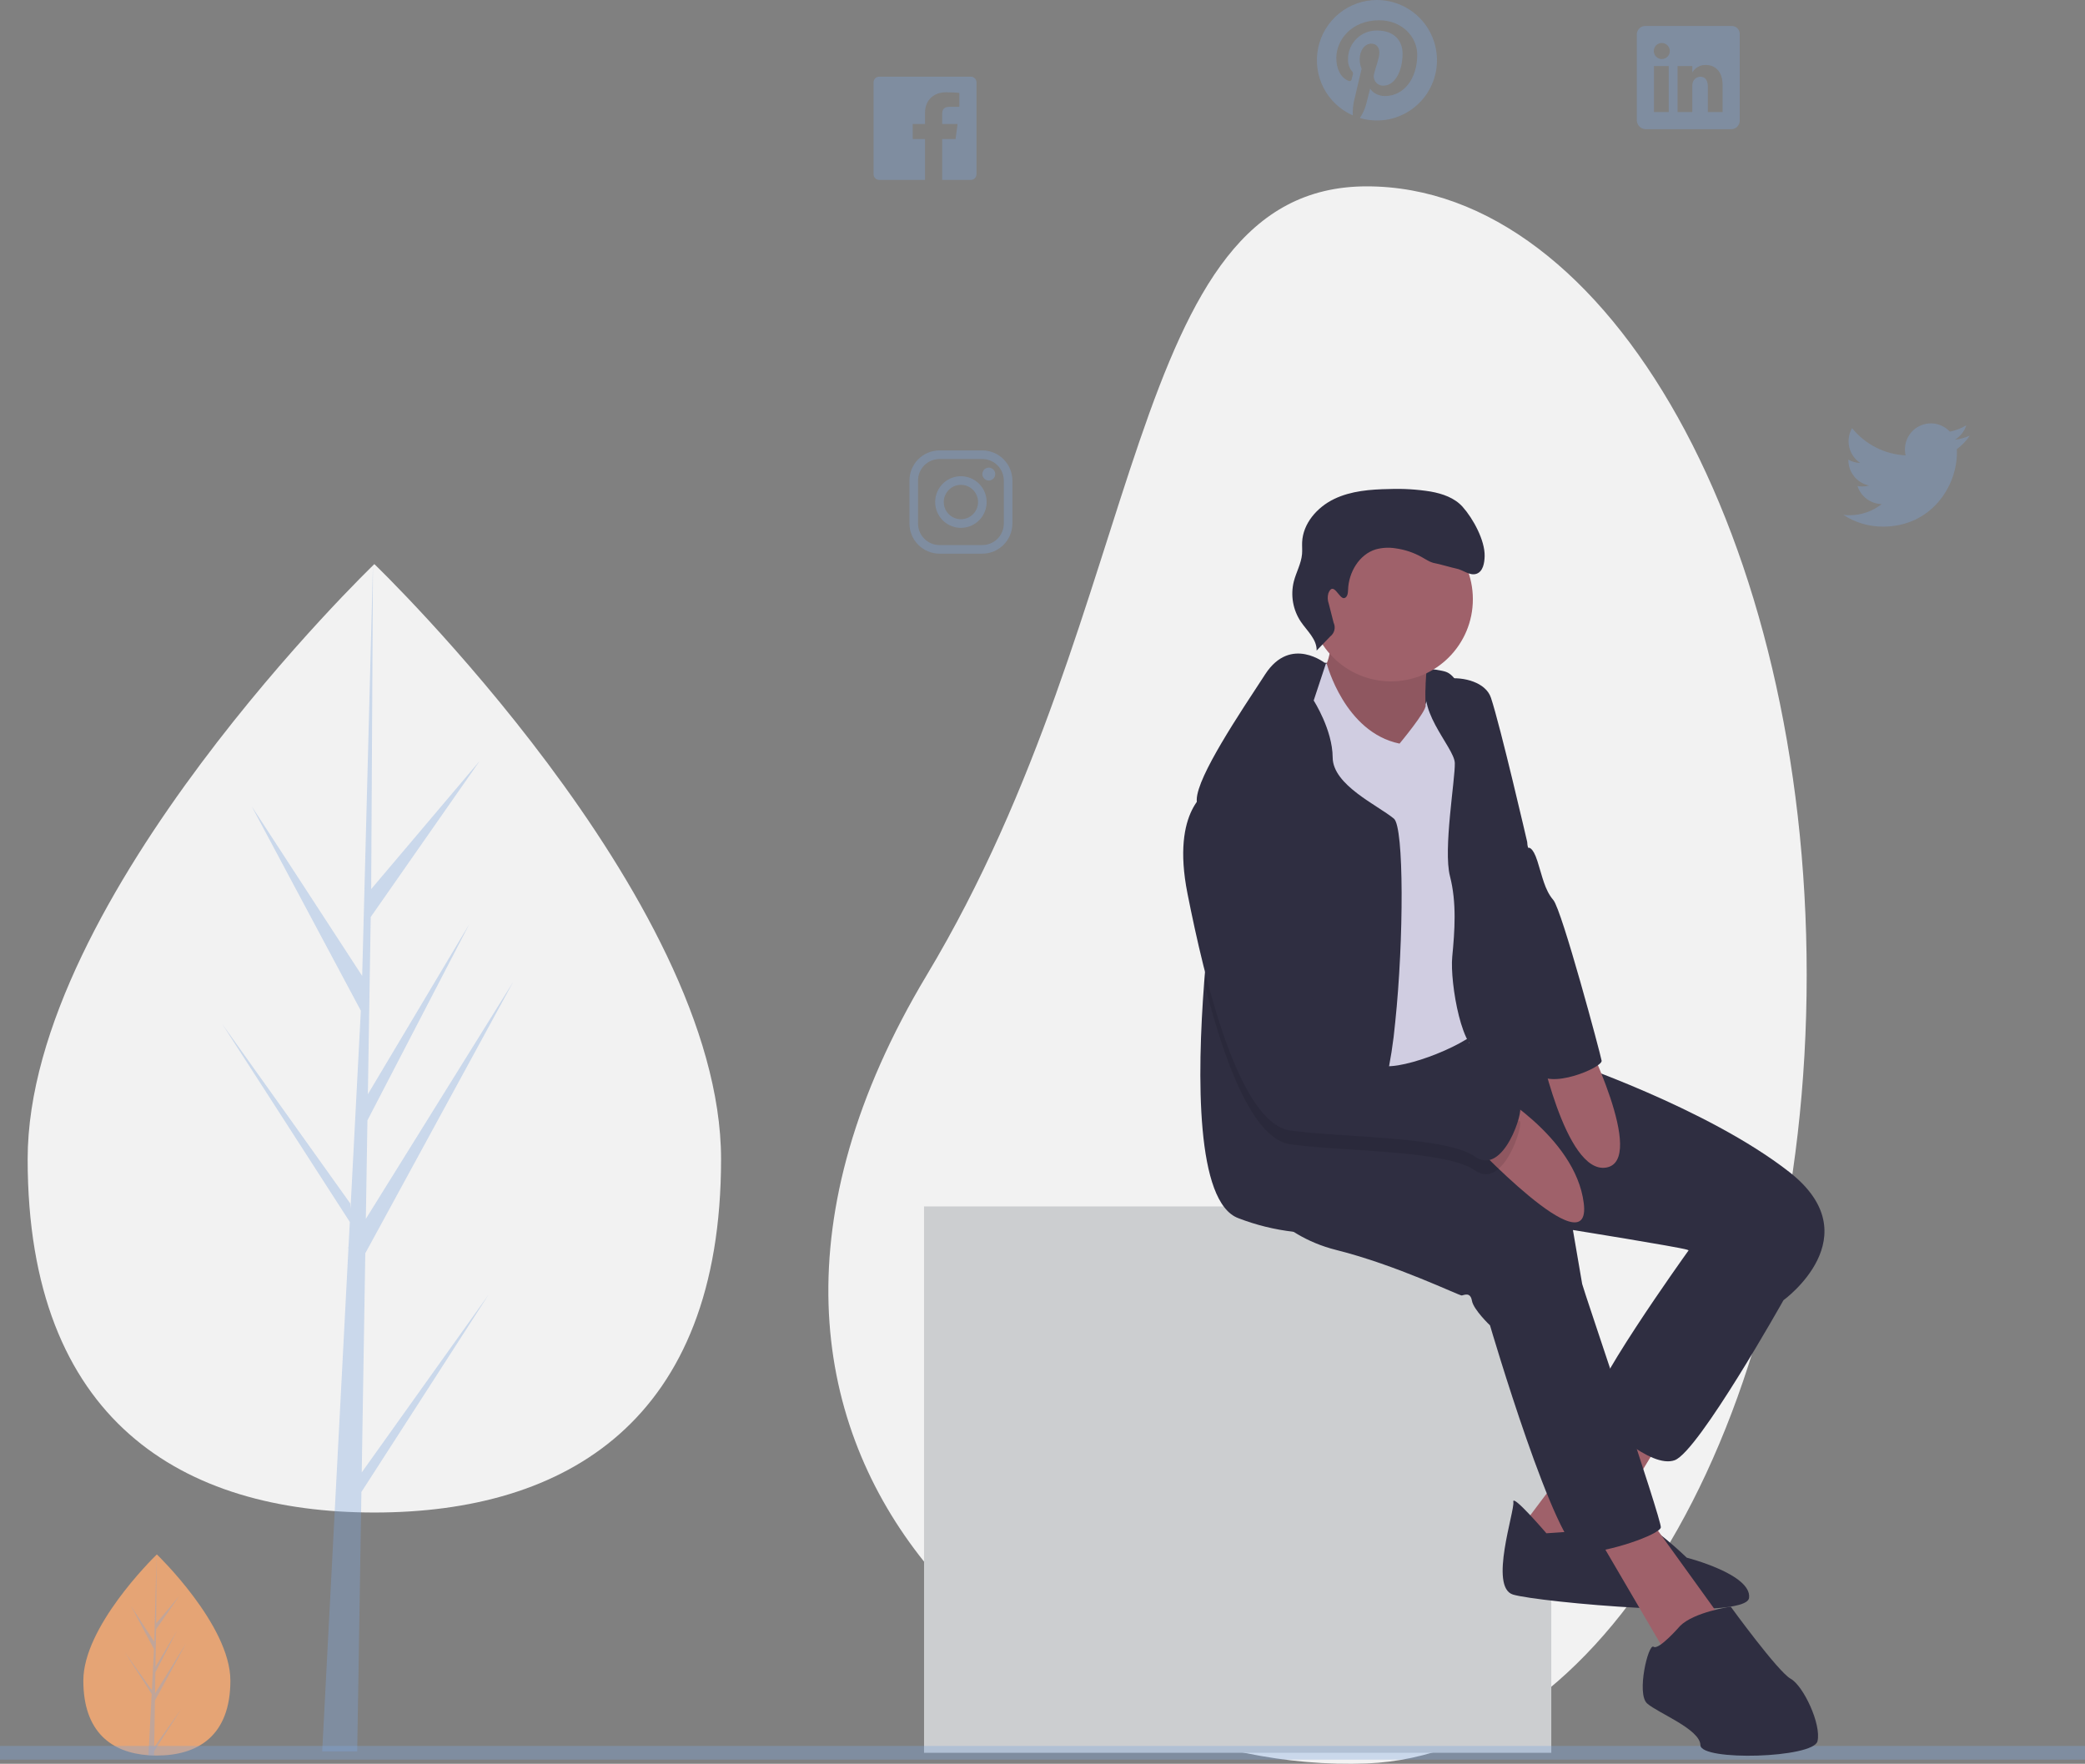 <svg width="305" height="258" viewBox="0 0 305 258" fill="none" xmlns="http://www.w3.org/2000/svg">
<rect x="0" y="0" width="305" height="258" fill="#808080" stroke="none"/>
<g clip-path="url(#clip0)">
<path d="M33.701 245.832C33.701 253.956 28.886 256.792 22.946 256.792C22.808 256.792 22.671 256.791 22.534 256.788C22.259 256.782 21.986 256.769 21.716 256.75C16.355 256.37 12.19 253.387 12.19 245.832C12.19 238.012 22.153 228.146 22.901 227.415L22.903 227.414C22.931 227.386 22.946 227.372 22.946 227.372C22.946 227.372 33.701 237.707 33.701 245.832Z" fill="#FFAD72" fill-opacity="0.79"/>
<path d="M22.555 255.55L26.488 250.037L22.545 256.155L22.534 256.788C22.259 256.782 21.986 256.769 21.717 256.75L22.141 248.622L22.138 248.559L22.145 248.547L22.185 247.78L18.231 241.646L22.197 247.204L22.206 247.367L22.527 241.226L19.142 234.888L22.568 240.148L22.902 227.415L22.903 227.372V227.414L22.847 237.454L26.217 233.474L22.834 238.319L22.744 243.818L25.891 238.541L22.731 244.627L22.682 247.684L27.249 240.339L22.665 248.75L22.555 255.55Z" fill="#80A6DC" fill-opacity="0.35"/>
<path d="M264.288 142.604C264.288 206.307 235.45 256.561 199.937 257.949C153.625 259.758 93.097 213.443 135.585 142.604C168.326 88.016 164.397 27.259 199.937 27.259C235.477 27.259 264.288 78.9 264.288 142.604Z" fill="#F2F2F2"/>
<path d="M226.928 176.47H135.173V256.389H226.928V176.47Z" fill="#CCCED0"/>
<path d="M0 256.389H305" stroke="#80A6DC" stroke-opacity="0.35" stroke-width="2" stroke-miterlimit="10"/>
<path d="M201.424 2.75866e-06C199.407 0 197.451 0.697 195.886 1.972C194.32 3.248 193.24 5.025 192.826 7.005C192.413 8.985 192.691 11.047 193.615 12.846C194.538 14.644 196.051 16.069 197.899 16.881C197.862 16.204 197.913 15.524 198.051 14.86C198.22 14.144 199.181 10.057 199.181 10.057C198.989 9.619 198.893 9.144 198.898 8.665C198.898 7.359 199.651 6.384 200.593 6.384C201.393 6.384 201.777 6.985 201.777 7.705C201.777 8.512 201.263 9.715 201 10.832C200.948 11.039 200.945 11.255 200.991 11.464C201.038 11.672 201.132 11.867 201.267 12.032C201.402 12.197 201.574 12.328 201.769 12.414C201.964 12.5 202.176 12.539 202.389 12.527C204.051 12.527 205.173 10.384 205.173 7.843C205.173 5.912 203.875 4.468 201.518 4.468C200.954 4.446 200.391 4.539 199.864 4.742C199.337 4.944 198.857 5.253 198.452 5.647C198.048 6.042 197.727 6.515 197.511 7.038C197.294 7.561 197.186 8.122 197.193 8.689C197.166 9.316 197.373 9.931 197.773 10.415C197.843 10.473 197.893 10.552 197.916 10.64C197.938 10.729 197.932 10.822 197.899 10.907C197.855 11.068 197.761 11.457 197.718 11.615C197.711 11.662 197.692 11.707 197.664 11.746C197.635 11.785 197.598 11.817 197.555 11.838C197.512 11.86 197.465 11.871 197.417 11.87C197.369 11.87 197.321 11.858 197.279 11.835C196.051 11.332 195.479 9.986 195.479 8.468C195.479 5.967 197.585 2.966 201.757 2.966C205.11 2.966 207.318 5.4 207.318 8.012C207.318 11.469 205.401 14.05 202.577 14.05C201.628 14.05 200.738 13.534 200.432 12.952C200.432 12.952 199.922 14.982 199.812 15.375C199.609 16.043 199.312 16.679 198.93 17.263C200.138 17.621 201.409 17.714 202.656 17.536C203.903 17.358 205.098 16.913 206.159 16.231C207.219 15.55 208.121 14.647 208.804 13.585C209.486 12.523 209.933 11.326 210.114 10.076C210.294 8.825 210.205 7.55 209.851 6.338C209.497 5.125 208.888 4.003 208.063 3.047C207.239 2.091 206.22 1.325 205.074 0.799C203.929 0.273 202.684 0.001 201.424 0L201.424 2.75866e-06Z" fill="#80A6DC" fill-opacity="0.35"/>
<path d="M288.148 63.719C287.455 64.027 286.721 64.23 285.968 64.321C286.762 63.845 287.355 63.096 287.639 62.213C286.894 62.658 286.078 62.97 285.227 63.137C284.707 62.579 284.031 62.191 283.287 62.023C282.544 61.855 281.767 61.915 281.059 62.196C280.35 62.477 279.742 62.965 279.314 63.598C278.886 64.23 278.657 64.977 278.658 65.741C278.657 66.034 278.69 66.325 278.756 66.61C277.246 66.535 275.768 66.142 274.419 65.455C273.07 64.769 271.881 63.804 270.929 62.626C270.443 63.466 270.295 64.46 270.514 65.405C270.733 66.351 271.304 67.177 272.109 67.716C271.504 67.701 270.912 67.537 270.384 67.24V67.287C270.384 68.167 270.687 69.019 271.242 69.701C271.798 70.382 272.571 70.849 273.431 71.023C273.105 71.112 272.769 71.157 272.431 71.157C272.191 71.157 271.952 71.134 271.717 71.086C271.96 71.844 272.432 72.506 273.068 72.981C273.705 73.455 274.473 73.718 275.266 73.733C273.921 74.794 272.259 75.369 270.548 75.366C270.246 75.365 269.943 75.347 269.643 75.311C271.372 76.439 273.391 77.038 275.454 77.033C282.447 77.033 286.266 71.224 286.266 66.186C286.266 66.02 286.262 65.855 286.254 65.694C286.998 65.154 287.639 64.485 288.148 63.719Z" fill="#80A6DC" fill-opacity="0.35"/>
<path d="M142.014 11.215H128.618C128.397 11.215 128.186 11.303 128.03 11.459C127.874 11.616 127.786 11.828 127.786 12.049V25.485C127.786 25.706 127.874 25.918 128.03 26.074C128.186 26.23 128.397 26.318 128.618 26.319H135.316V20.34H133.516V18.137H135.316V16.509C135.316 14.558 136.665 13.496 138.402 13.496C139.233 13.496 140.127 13.559 140.335 13.587V15.624H138.951C138.006 15.624 137.825 16.072 137.825 16.733V18.137H140.076L139.782 20.34H137.825V26.319H142.014C142.234 26.318 142.446 26.23 142.601 26.074C142.757 25.918 142.845 25.706 142.845 25.485V12.049C142.845 11.828 142.757 11.616 142.601 11.459C142.446 11.303 142.234 11.215 142.014 11.215Z" fill="#80A6DC" fill-opacity="0.35"/>
<path d="M143.703 67.143C144.534 67.146 145.331 67.478 145.919 68.068C146.506 68.657 146.838 69.456 146.84 70.29V76.583C146.838 77.417 146.506 78.216 145.919 78.805C145.331 79.395 144.534 79.727 143.703 79.73H137.428C136.597 79.727 135.8 79.395 135.213 78.805C134.625 78.216 134.293 77.417 134.291 76.583V70.29C134.293 69.456 134.625 68.657 135.213 68.068C135.8 67.478 136.597 67.146 137.428 67.143H143.703ZM143.703 65.885H137.428C136.264 65.888 135.149 66.353 134.326 67.179C133.503 68.004 133.04 69.123 133.036 70.29V76.583C133.04 77.751 133.503 78.869 134.326 79.694C135.149 80.52 136.264 80.985 137.428 80.988H143.703C144.867 80.985 145.982 80.52 146.805 79.694C147.628 78.869 148.092 77.751 148.095 76.583V70.29C148.092 69.123 147.628 68.004 146.805 67.179C145.982 66.353 144.867 65.888 143.703 65.885Z" fill="#80A6DC" fill-opacity="0.35"/>
<path d="M144.644 70.289C144.458 70.289 144.276 70.234 144.121 70.13C143.966 70.026 143.846 69.879 143.774 69.707C143.703 69.534 143.685 69.344 143.721 69.161C143.757 68.978 143.847 68.81 143.978 68.678C144.11 68.546 144.278 68.456 144.46 68.419C144.643 68.383 144.832 68.402 145.004 68.473C145.176 68.545 145.323 68.666 145.427 68.821C145.53 68.976 145.585 69.159 145.585 69.345C145.585 69.469 145.561 69.592 145.514 69.707C145.467 69.822 145.398 69.926 145.31 70.013C145.223 70.101 145.119 70.171 145.004 70.218C144.89 70.265 144.768 70.29 144.644 70.289ZM140.566 70.919C141.062 70.919 141.547 71.066 141.96 71.343C142.373 71.62 142.694 72.013 142.884 72.473C143.074 72.933 143.124 73.439 143.027 73.927C142.93 74.415 142.691 74.864 142.34 75.216C141.989 75.568 141.542 75.808 141.055 75.905C140.568 76.002 140.064 75.952 139.605 75.762C139.146 75.571 138.754 75.248 138.479 74.834C138.203 74.421 138.056 73.934 138.056 73.436C138.056 72.769 138.321 72.129 138.792 71.657C139.262 71.185 139.9 70.919 140.566 70.919ZM140.566 69.66C139.821 69.66 139.093 69.881 138.474 70.296C137.855 70.711 137.372 71.301 137.087 71.991C136.802 72.681 136.728 73.44 136.873 74.173C137.018 74.905 137.377 75.578 137.903 76.106C138.43 76.634 139.101 76.994 139.831 77.139C140.561 77.285 141.318 77.21 142.006 76.924C142.694 76.639 143.282 76.155 143.696 75.534C144.109 74.913 144.33 74.183 144.33 73.436C144.33 72.435 143.933 71.474 143.227 70.766C142.521 70.058 141.564 69.66 140.566 69.66Z" fill="#80A6DC" fill-opacity="0.35"/>
<path d="M253.289 3.801H240.725C240.563 3.793 240.402 3.818 240.25 3.873C240.097 3.927 239.958 4.012 239.838 4.121C239.719 4.231 239.622 4.362 239.553 4.509C239.485 4.656 239.446 4.815 239.438 4.977V17.607C239.447 17.947 239.585 18.27 239.825 18.511C240.064 18.752 240.386 18.891 240.725 18.901H253.286C253.616 18.888 253.928 18.745 254.154 18.503C254.38 18.26 254.502 17.939 254.493 17.607V4.977C254.496 4.819 254.466 4.663 254.406 4.517C254.346 4.371 254.257 4.239 254.145 4.129C254.032 4.018 253.898 3.933 253.751 3.876C253.604 3.82 253.447 3.794 253.289 3.801ZM244.105 16.388H241.948V9.662H244.105V16.388ZM243.101 8.639H243.086C242.775 8.637 242.478 8.512 242.26 8.29C242.042 8.069 241.92 7.77 241.921 7.459C241.922 7.148 242.046 6.85 242.266 6.63C242.485 6.41 242.783 6.287 243.093 6.287C243.404 6.287 243.701 6.41 243.921 6.63C244.141 6.85 244.265 7.148 244.266 7.459C244.267 7.77 244.145 8.069 243.927 8.29C243.708 8.512 243.412 8.637 243.101 8.639ZM251.987 16.388H249.831V12.71C249.831 11.829 249.517 11.227 248.737 11.227C248.493 11.229 248.255 11.307 248.057 11.45C247.859 11.593 247.71 11.794 247.631 12.026C247.573 12.197 247.548 12.377 247.556 12.557V16.388H245.399V9.662H247.556V10.598C247.752 10.257 248.037 9.976 248.379 9.783C248.721 9.591 249.109 9.495 249.501 9.504C250.917 9.504 251.987 10.441 251.987 12.458V16.388Z" fill="#80A6DC" fill-opacity="0.35"/>
<path d="M193.756 96.947C193.756 96.947 209.022 97.364 211.543 98.284C214.065 99.204 215.192 105.783 215.192 105.783L203.339 109.519L194.473 109.016L187.801 109.489L191.526 99.702L193.756 96.947Z" fill="#2F2E41"/>
<path d="M194.414 91.923C194.414 91.923 195.418 95.814 193.189 98.569C190.96 101.324 202.772 111.141 202.772 111.141L209.004 110.067C209.004 110.067 207.63 98.111 209.475 95.084C211.32 92.056 194.414 91.923 194.414 91.923Z" fill="#9F616A"/>
<path opacity="0.1" d="M194.414 91.923C194.414 91.923 195.418 95.814 193.189 98.569C190.96 101.324 202.772 111.141 202.772 111.141L209.004 110.067C209.004 110.067 207.63 98.111 209.475 95.084C211.32 92.056 194.414 91.923 194.414 91.923Z" fill="black"/>
<path d="M235.858 205.684L222.108 223.971L231.491 229.466L244.406 208.274L235.858 205.684Z" fill="#9F616A"/>
<path d="M226.213 224.28C226.213 224.28 221.15 218.379 221.376 219.695C221.601 221.011 217.773 232.17 221.335 233.249C224.896 234.329 255.439 237.191 255.859 233.732C256.28 230.273 246.748 227.852 246.748 227.852C246.748 227.852 241.085 222.394 239.829 222.949C238.574 223.504 226.213 224.28 226.213 224.28Z" fill="#2F2E41"/>
<path d="M232.772 223.149L243.755 241.915L252.046 237.099L240.972 221.735L232.772 223.149Z" fill="#9F616A"/>
<path d="M250.109 178.504L246.849 183.129C246.849 183.129 231.311 204.774 232.962 206.521C234.612 208.269 241.484 214.873 244.979 213.594C248.474 212.314 260.891 190.192 260.891 190.192L257.652 177.203L250.109 178.504Z" fill="#2F2E41"/>
<path d="M183.176 174.125C183.176 174.125 186.655 180.637 195.475 182.842C204.294 185.047 213.508 189.554 213.836 189.498C214.164 189.441 215.092 188.943 215.317 190.259C215.543 191.574 217.962 193.867 217.962 193.867C217.962 193.867 227.704 227.07 231.424 227.106C235.145 227.142 242.791 224.47 242.95 223.426C243.109 222.383 231.558 188.475 231.445 187.817L230.092 179.922C230.092 179.922 245.368 182.369 246.793 182.801C248.218 183.232 260.891 190.192 260.891 190.192C260.891 190.192 273.81 180.852 261.726 171.421C249.642 161.989 228.872 155.071 228.872 155.071L221.421 152.969L214.927 152.58L213.971 148.902L198.59 149.792L182.54 156.623L183.176 174.125Z" fill="#2F2E41"/>
<path d="M203.474 99.668C210.091 99.668 215.455 94.288 215.455 87.652C215.455 81.016 210.091 75.636 203.474 75.636C196.858 75.636 191.494 81.016 191.494 87.652C191.494 94.288 196.858 99.668 203.474 99.668Z" fill="#9F616A"/>
<path d="M192.636 97.309L194.077 97.061C194.077 97.061 196.68 107.111 204.731 108.771C204.731 108.771 208.703 103.998 208.534 103.192C208.364 102.387 211.68 98.09 213.443 100.496C215.205 102.901 213.012 145.274 214.493 146.035C215.974 146.796 219.152 147.603 216.594 150.414C214.037 153.226 203.88 157.009 201.63 155.703C199.381 154.398 194.784 143.337 192.795 139.615C190.807 135.894 187.625 123.235 187.625 123.235C187.625 123.235 183.561 109.372 186.061 106.232C188.562 103.091 192.636 97.309 192.636 97.309Z" fill="#D0CDE1"/>
<path d="M204.102 149.475C203.834 152.426 203.376 155.358 202.73 158.25C202.142 160.603 201.458 162.024 200.677 161.963C198.685 161.814 197.78 164.744 197.313 168.123C196.814 171.707 196.814 175.796 196.54 177.241C196.178 179.15 193.86 180.607 189.228 180.179C186.47 179.864 183.762 179.198 181.171 178.197C174.918 175.917 175.103 157.422 176.149 143.699C176.789 135.287 177.751 128.664 177.751 128.664C177.751 128.664 175.851 122.981 175.244 119.086C175.123 118.375 175.062 117.655 175.063 116.934C175.155 113.532 181.349 104.337 185.091 98.609C188.838 92.882 193.949 97.084 193.949 97.084L192.17 102.468C192.17 102.468 194.927 106.734 194.947 110.795C194.967 114.855 201.547 117.786 203.909 119.752C205.394 120.987 205.358 137.475 204.102 149.475Z" fill="#2F2E41"/>
<path d="M209.304 99.008C209.304 99.008 209.735 99.52 211.712 99.27C214.083 98.971 217.343 99.793 218.1 102.063C219.489 106.227 223.404 123.163 223.404 123.163C223.404 123.163 225.034 142.525 225.767 146.801C226.5 151.077 226.136 154.865 226.858 157.112C227.581 159.358 219.725 152.923 216.829 153.76C213.934 154.598 212.074 143.743 212.438 139.955C212.801 136.167 213.109 132.05 212.104 128.159C211.1 124.268 212.881 113.97 212.814 111.611C212.748 109.252 206.43 103.306 209.304 99.008Z" fill="#2F2E41"/>
<path d="M217.781 159.185C217.781 159.185 230.465 166.125 231.679 176.005C232.893 185.884 214.713 166.439 214.713 166.439L217.781 159.185Z" fill="#9F616A"/>
<path d="M225.021 152.179C225.021 152.179 228.908 171.829 234.963 170.785C241.018 169.741 231.581 151.048 231.581 151.048L225.021 152.179Z" fill="#9F616A"/>
<path d="M245.759 237.844C245.759 237.844 242.658 241.426 241.889 240.881C241.121 240.337 239.353 247.753 240.947 249.172C242.54 250.591 248.68 252.919 248.746 255.278C248.813 257.637 265.278 257.17 265.868 254.697C266.457 252.225 263.803 246.587 261.937 245.554C260.072 244.52 253.174 235.012 253.174 235.012C253.174 235.012 247.773 235.803 245.759 237.844Z" fill="#2F2E41"/>
<path opacity="0.1" d="M215.76 171.203C212.818 169.12 204.605 168.603 197.313 168.123C194.113 167.917 191.091 167.715 188.769 167.388C186.531 167.078 184.519 165.027 182.732 161.972C180.024 157.342 177.835 150.4 176.149 143.699C176.789 135.288 177.75 128.664 177.75 128.664C177.75 128.664 175.851 122.981 175.243 119.086C175.672 118.488 176.223 117.99 176.861 117.625C184.596 114.295 191.98 147.066 192.918 152.208C192.934 152.293 192.946 152.373 192.958 152.442C193.413 155.09 198.327 157.354 202.729 158.25C205.442 158.803 207.965 158.839 209.128 158.121C212.183 156.24 221.575 163.768 222.288 163.982C223 164.2 219.986 174.202 215.76 171.203Z" fill="black"/>
<path d="M176.862 115.607C176.862 115.607 171.24 118.27 173.71 130.714C176.18 143.157 181.157 164.313 188.767 165.372C196.377 166.431 211.53 166.189 215.758 169.185C219.986 172.182 222.999 162.18 222.287 161.964C221.575 161.748 212.181 154.223 209.127 156.104C206.073 157.986 193.691 154.701 192.959 150.425C192.226 146.149 184.723 112.22 176.862 115.607Z" fill="#2F2E41"/>
<path d="M217.373 109.64L223.551 124.019C223.551 124.019 224.174 123.707 224.896 125.954C225.619 128.2 225.957 130.173 227.223 131.649C228.488 133.124 234.121 154.166 234.29 155.153C234.459 156.14 226.511 159.542 224.735 156.8C222.959 154.059 217.373 109.64 217.373 109.64Z" fill="#2F2E41"/>
<path d="M196.658 87.484C197.118 87.361 197.185 86.749 197.2 86.273C197.283 83.722 198.814 81.104 201.249 80.362C202.183 80.105 203.162 80.051 204.118 80.203C205.484 80.386 206.803 80.827 208.004 81.503C208.638 81.861 209.26 82.292 209.979 82.401C210.455 82.473 212.511 83.073 212.984 83.157C214.024 83.343 214.991 84.276 215.989 83.929C216.944 83.597 217.155 82.357 217.178 81.343C217.231 79.035 215.483 75.84 213.944 74.122C212.776 72.819 211.018 72.217 209.299 71.905C207.291 71.581 205.256 71.457 203.223 71.534C200.472 71.583 197.645 71.796 195.164 72.99C192.683 74.184 190.599 76.56 190.48 79.317C190.456 79.892 190.515 80.468 190.467 81.041C190.349 82.439 189.609 83.701 189.262 85.059C189.014 86.056 188.977 87.094 189.153 88.106C189.33 89.118 189.716 90.082 190.286 90.935C191.207 92.294 192.654 93.523 192.6 95.165L194.597 93.091C194.895 92.863 195.106 92.539 195.195 92.173C195.283 91.807 195.245 91.422 195.084 91.082L194.378 88.318C194.196 87.824 194.175 87.286 194.317 86.779C195.074 84.902 195.893 87.689 196.658 87.484Z" fill="#2F2E41"/>
<path d="M105.479 169.558C105.479 207.868 82.772 221.244 54.762 221.244C26.752 221.244 4.045 207.868 4.045 169.558C4.045 131.249 54.762 82.514 54.762 82.514C54.762 82.514 105.479 131.249 105.479 169.558Z" fill="#F2F2F2"/>
<path d="M52.915 215.383L53.435 183.322L75.051 143.658L53.516 178.293L53.749 163.876L68.648 135.18L53.812 160.062L54.231 134.134L70.185 111.287L54.297 130.056L54.56 82.514L52.911 145.451L53.046 142.855L36.826 117.954L52.786 147.839L51.275 176.797L51.23 176.028L32.531 149.823L51.173 178.743L50.984 182.365L50.95 182.419L50.966 182.716L47.132 256.183H52.255L52.869 218.236L71.465 189.387L52.915 215.383Z" fill="#80A6DC" fill-opacity="0.35"/>
</g>
<defs>
<clipPath id="clip0">
<rect width="305" height="258" fill="white"/>
</clipPath>
</defs>
</svg>
